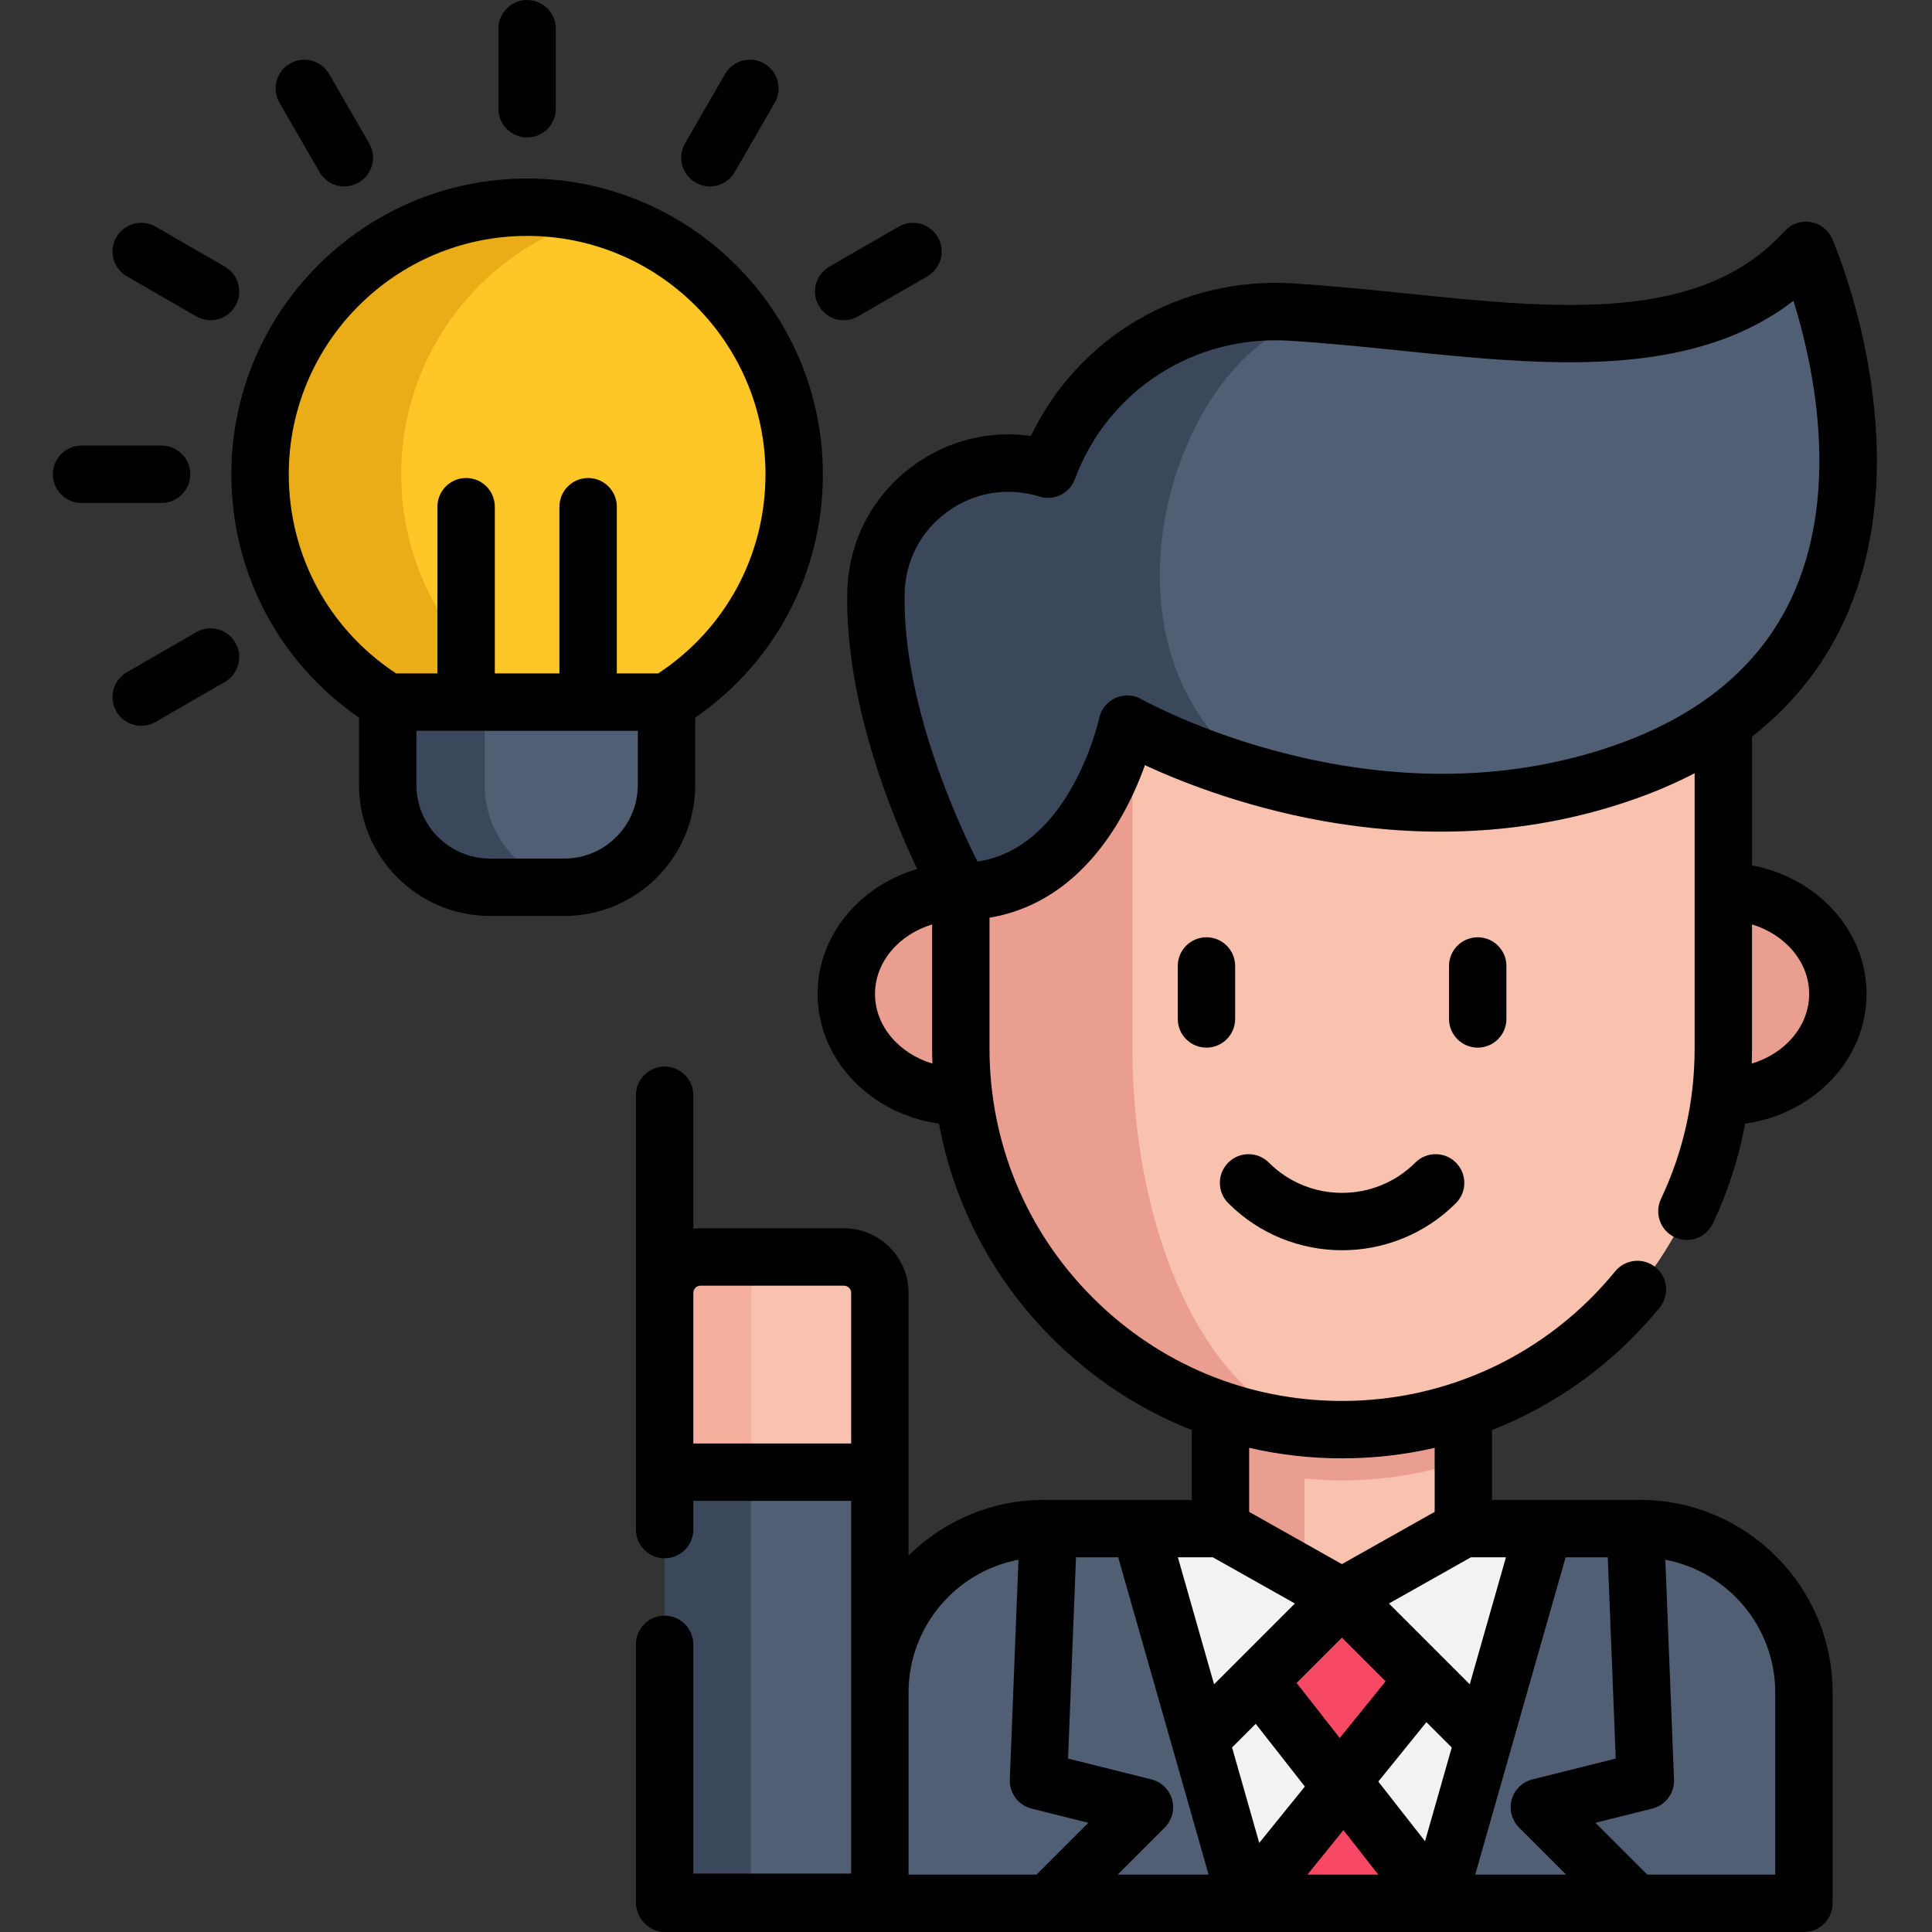 <svg height="512pt" viewBox="-14 0 512 512.002" width="512pt" xmlns="http://www.w3.org/2000/svg"><rect x="-14" y="0" width="512" height="512.002" fill="#333333" stroke="none"/><path d="m373.805 405.102h46.812c23.996 0 43.449 19.449 43.449 43.449v55.844h-244.895v-55.844c0-24 19.453-43.449 43.449-43.449h46.812" fill="#515f75"/><path d="m288.078 405.102 28.289 99.293h50.508l28.289-99.293" fill="#f2f2f2"/><path d="m373.809 349.312v55.793l-32.188 18.133-9.945-5.602-22.242-12.531v-55.828l22.242.012zm0 0" fill="#f9c2af"/><path d="m316.543 504.395 25.578-31.598 24.754 31.598" fill="#f74866"/><path d="m331.676 349.289-22.242-.012v55.824l22.242 12.535v-25.812c3.289.32 6.617.508 9.988.508 11.238 0 22.051-1.836 32.145-5.223v-37.797zm0 0" fill="#ea9e8f"/><path d="m240.629 290.574c-16.758 0-30.348-12.16-30.348-27.164s13.59-27.164 30.348-27.164h202.078c16.758 0 30.348 12.16 30.348 27.164s-13.59 27.164-30.348 27.164" fill="#ea9e8f"/><path d="m442.707 176.797v101.039c0 55.801-45.238 101.035-101.039 101.035-55.805 0-101.039-45.234-101.039-101.035v-101.039" fill="#f9c2af"/><path d="m340.949 378.867c-27.617-.184-52.594-11.457-70.73-29.586-18.285-18.289-29.59-43.543-29.59-71.445v-101.043h45.488v101.043c0 27.902 6.215 53.156 16.27 71.445 9.895 18 23.508 29.238 38.562 29.586zm0 0" fill="#ea9e8f"/><path d="m417.66 204.246c-36.609 13.195-72.055 8.754-97.121 1.766 0 0-.012 0-.012-.008-21.828-6.086-35.785-14.105-35.785-14.105s-9.215 44.344-44.113 44.344c0 0-23.219-41.07-22.488-79.07.375-19.703 16.625-34.441 35.09-34.441 3.453 0 6.98.508 10.492 1.605 9.891-26.559 36.02-43.371 64.312-41.648 4.406.273 8.84.625 13.289 1.027.852.07 1.711.148 2.562.227.09.012.176.02.266.027 46.18 4.336 92.953 12.781 120.438-17.625-.004 0 45.418 104.637-46.93 137.902zm0 0" fill="#515f75"/><path d="m328.035 82.688c4.406.273 8.836.625 13.289 1.027-40.746-1.723-73.117 88.012-20.797 122.289-21.828-6.086-35.785-14.105-35.785-14.105s-9.215 44.344-44.113 44.344c0 0-23.219-41.07-22.488-79.07.375-19.703 16.625-34.441 35.09-34.441 3.453 0 6.98.508 10.492 1.605 9.891-26.559 36.02-43.367 64.312-41.648zm0 0" fill="#3b485b"/><path d="m319.477 445.383 21.473 27.414 22.191-27.414-21.52-22.145z" fill="#f74866"/><path d="m344.168 83.977c-.098-.016-.184-.023-.281-.035.09.012.176.02.262.027zm0 0" fill="#f4af9d"/><path d="m162.637 161.477v46.57c0 13.945-10.535 25.422-24.094 26.914-.984.109-1.988.172-3 .172h-19.691c-14.969 0-27.094-12.129-27.094-27.086v-46.57zm0 0" fill="#3b485b"/><path d="m162.637 161.477v46.57c0 13.945-10.535 25.422-24.094 26.914-13.555-1.48-24.102-12.969-24.102-26.914v-46.57zm0 0" fill="#515f75"/><path d="m196.465 125.691c0 25.543-13.539 47.93-33.828 60.371h-73.879c-20.301-12.441-33.84-34.828-33.84-60.371 0-39.09 31.688-70.777 70.777-70.777 6.48 0 12.746.871 18.711 2.504 30.004 8.191 52.059 35.66 52.059 68.273zm0 0" fill="#eaad18"/><path d="m196.465 125.691c0 25.543-13.539 47.93-33.828 60.371h-36.473c-20.301-12.441-33.84-34.828-33.84-60.371 0-32.621 22.066-60.082 52.082-68.273 30.004 8.191 52.059 35.66 52.059 68.273zm0 0" fill="#ffc627"/><path d="m219.172 342.621v47.535h-57.035v-47.535c0-5.254 4.258-9.504 9.5-9.504h38.035c5.242 0 9.5 4.25 9.5 9.504zm0 0" fill="#f4af9d"/><path d="m219.172 342.621v47.535h-34.051v-47.535c0-5.254 4.25-9.504 9.504-9.504h15.047c5.242 0 9.5 4.25 9.5 9.504zm0 0" fill="#f9c2af"/><path d="m162.137 390.152h57.035v113.969h-57.035zm0 0" fill="#515f75"/><path d="m162.137 390.152h22.812v113.969h-22.812zm0 0" fill="#3b485b"/><path d="m385.215 270.031v-14.039c0-4.199-3.406-7.605-7.605-7.605-4.203 0-7.605 3.406-7.605 7.605v14.039c0 4.199 3.402 7.605 7.605 7.605 4.199 0 7.605-3.406 7.605-7.605zm0 0"/><path d="m313.328 255.992c0-4.199-3.402-7.605-7.605-7.605-4.199 0-7.602 3.406-7.602 7.605v14.039c0 4.199 3.402 7.605 7.602 7.605 4.203 0 7.605-3.406 7.605-7.605zm0 0"/><path d="m426.172 317.746c-1.797 3.797-.176 8.332 3.621 10.125 1.051.5 2.156.734 3.25.734 2.848 0 5.578-1.609 6.879-4.355 4.02-8.496 6.875-17.348 8.562-26.473 18.191-2.559 32.172-16.996 32.172-34.367 0-16.789-13.051-30.832-30.348-34.07v-34.133c11.223-8.766 19.684-19.641 25.258-32.551 19.289-44.652-3.047-97.129-4.008-99.34-1.027-2.371-3.191-4.059-5.742-4.477-2.551-.418-5.137.488-6.875 2.406-22.18 24.531-60.133 20.641-100.316 16.523-9.883-1.012-20.105-2.059-30.133-2.668-29.672-1.812-56.711 14.238-69.289 40.441-10.863-1.555-21.852 1.117-30.965 7.695-10.992 7.934-17.445 20.246-17.703 33.785-.551 28.684 11.473 58.387 18.531 73.273-15.289 4.488-26.391 17.633-26.391 33.113 0 17.371 13.977 31.809 32.172 34.367 3.953 21.43 14.258 41.148 29.996 56.883 10.719 10.723 23.289 18.918 36.984 24.312v18.523h-39.211c-13.953 0-26.617 5.633-35.84 14.742v-69.617c0-9.434-7.676-17.105-17.105-17.105h-38.035c-.641 0-1.273.043-1.898.109v-35.371c0-4.199-3.402-7.605-7.602-7.605-4.203 0-7.605 3.406-7.605 7.605v115.105c0 4.199 3.402 7.605 7.605 7.605 4.199 0 7.602-3.406 7.602-7.605v-7.598h41.828v98.758h-41.828v-60.738c0-4.199-3.402-7.605-7.602-7.605-4.203 0-7.605 3.406-7.605 7.605v68.344c0 4.199 3.402 7.879 7.605 7.879h301.926c4.203 0 7.605-3.406 7.605-7.605v-55.848c0-28.152-22.902-51.055-51.055-51.055h-39.203v-18.516c17.109-6.719 32.426-17.762 44.414-32.434 2.66-3.254 2.176-8.043-1.074-10.699-3.254-2.656-8.043-2.18-10.703 1.074-17.84 21.832-44.223 34.352-72.383 34.352-24.957 0-48.422-9.719-66.066-27.367-17.648-17.645-27.367-41.113-27.367-66.074v-34.625c13.762-2.289 25.434-10.875 34.055-25.219 3.266-5.43 5.574-10.848 7.141-15.207 20.273 9.395 73.781 29.172 130.812 8.625 5.277-1.902 10.223-4.07 14.859-6.48v72.906c.004 13.965-3 27.395-8.926 39.914zm-50.363 94.961h9.281l-9.59 33.656-21.414-21.418zm36.273 0 2.105 53.332-22.09 5.523c-2.656.664-4.754 2.707-5.484 5.348s.016 5.469 1.953 7.406l12.473 12.473h-24.09l23.957-84.082zm-115.461 64.203c-.73-2.641-2.824-4.684-5.48-5.348l-22.094-5.523 2.105-53.332h11.184l23.957 84.082h-24.094l12.473-12.473c1.938-1.938 2.684-4.766 1.949-7.406zm45-42.918 11.582 11.582-12.156 15.016-11.43-14.59zm29.109 29.113-7.078 24.844-12.387-15.812 12.75-15.746zm-51.949-6.273 13.023 16.621-12.09 14.938-7.203-25.289zm23.242 28.172 9.234 11.785h-18.773zm-34.281-38.641-9.59-33.656h9.281l21.727 12.238zm-138-63.816v-39.93c0-1.043.848-1.895 1.895-1.895h38.035c1.047 0 1.895.852 1.895 1.895v39.93zm57.035 66.004c0-17.469 12.562-32.051 29.129-35.207l-2.297 58.273c-.145 3.602 2.258 6.805 5.754 7.68l15.059 3.762-13.73 13.73h-33.914zm229.684 0v48.238h-33.914l-13.727-13.727 15.055-3.766c3.496-.875 5.898-4.078 5.758-7.676l-2.301-58.273c16.562 3.152 29.129 17.734 29.129 35.203zm-90.258-64.855v16.965l-24.582 13.848-24.582-13.848v-16.973c7.984 1.844 16.234 2.793 24.629 2.793 8.355 0 16.578-.953 24.535-2.785zm-148.316-120.285c0-8.492 6.328-15.734 15.137-18.43v32.852c0 1.348.031 2.691.082 4.035-8.852-2.68-15.219-9.938-15.219-18.457zm197.199-66.316c-64.238 23.145-125.949-11.445-126.559-11.793-2.109-1.211-4.672-1.336-6.891-.34-2.223.988-3.836 2.992-4.34 5.371-.078.363-7.566 34.301-32.242 37.984-5.586-11.098-19.859-42.348-19.312-71 .164-8.711 4.32-16.637 11.398-21.746 4.785-3.453 10.371-5.238 16.066-5.238 2.758 0 5.535.418 8.258 1.266 3.855 1.199 7.977-.824 9.387-4.609 8.742-23.488 31.539-38.238 56.715-36.703 9.719.59 19.781 1.621 29.512 2.617 37.84 3.879 76.84 7.875 104.215-13.188 5.082 16.324 12.344 49.062.312 76.914-8.047 18.629-23.699 32.246-46.52 40.465zm50.359 66.316c0 8.52-6.363 15.777-15.215 18.457.047-1.344.078-2.684.078-4.035v-32.852c8.812 2.695 15.137 9.938 15.137 18.43zm0 0"/><path d="m341.668 331.328c10.922 0 21.848-4.156 30.164-12.473 2.969-2.973 2.969-7.785 0-10.758-2.969-2.969-7.785-2.969-10.754 0-10.703 10.703-28.117 10.707-38.82 0-2.973-2.969-7.785-2.969-10.758 0-2.969 2.973-2.969 7.785 0 10.758 8.316 8.316 19.242 12.473 30.168 12.473zm0 0"/><path d="m170.238 208.043v-17.867c21.262-14.66 33.828-38.453 33.828-64.484 0-43.223-35.156-78.383-78.371-78.383-43.219 0-78.383 35.16-78.383 78.383 0 26.031 12.574 49.824 33.836 64.484v17.867c0 19.129 15.566 34.695 34.695 34.695h19.699c19.133 0 34.695-15.566 34.695-34.695zm-107.715-82.352c0-34.836 28.34-63.172 63.172-63.172 34.828 0 63.164 28.336 63.164 63.172 0 21.449-10.59 41.023-28.434 52.77h-10.961v-44.18c0-4.199-3.406-7.605-7.605-7.605s-7.605 3.406-7.605 7.605v44.18h-17.125v-44.18c0-4.199-3.406-7.605-7.605-7.605-4.203 0-7.605 3.406-7.605 7.605v44.18h-10.953c-17.852-11.746-28.441-31.316-28.441-52.77zm92.504 82.352c0 10.742-8.742 19.484-19.484 19.484h-19.699c-10.742 0-19.484-8.742-19.484-19.484v-14.375h13.16.004.004 32.328.004.004 13.164zm0 0"/><path d="m36.422 125.691c0-4.199-3.406-7.605-7.605-7.605h-21.211c-4.199 0-7.605 3.406-7.605 7.605 0 4.199 3.406 7.605 7.605 7.605h21.211c4.199 0 7.605-3.406 7.605-7.605zm0 0"/><path d="m209.594 84.859c1.289 0 2.598-.328 3.797-1.02l18.367-10.605c3.637-2.102 4.883-6.754 2.785-10.391-2.102-3.637-6.754-4.883-10.391-2.781l-18.367 10.605c-3.637 2.098-4.887 6.75-2.785 10.387 1.41 2.441 3.965 3.805 6.594 3.805zm0 0"/><path d="m37.992 167.543-18.367 10.605c-3.637 2.098-4.883 6.75-2.785 10.387 1.41 2.441 3.965 3.805 6.594 3.805 1.289 0 2.598-.328 3.797-1.02l18.367-10.605c3.637-2.102 4.883-6.754 2.785-10.391-2.102-3.637-6.754-4.883-10.391-2.781zm0 0"/><path d="m170.324 48.379c1.199.691 2.508 1.023 3.797 1.023 2.629 0 5.184-1.367 6.594-3.805l10.605-18.371c2.102-3.637.852-8.285-2.785-10.387-3.637-2.102-8.289-.855-10.387 2.785l-10.605 18.367c-2.102 3.637-.855 8.289 2.781 10.387zm0 0"/><path d="m125.691 36.422c4.199 0 7.605-3.406 7.605-7.605v-21.211c0-4.199-3.406-7.605-7.605-7.605-4.199 0-7.605 3.406-7.605 7.605v21.211c0 4.199 3.406 7.605 7.605 7.605zm0 0"/><path d="m70.668 45.598c1.406 2.438 3.965 3.805 6.594 3.805 1.289 0 2.598-.332 3.793-1.023 3.637-2.098 4.883-6.75 2.785-10.387l-10.605-18.367c-2.102-3.641-6.75-4.887-10.387-2.785-3.641 2.102-4.887 6.75-2.785 10.387zm0 0"/><path d="m19.625 73.234 18.367 10.605c1.195.691 2.504 1.02 3.797 1.02 2.625 0 5.184-1.363 6.59-3.805 2.102-3.637.855-8.289-2.781-10.387l-18.371-10.605c-3.637-2.102-8.289-.855-10.387 2.781-2.102 3.637-.855 8.289 2.785 10.391zm0 0"/></svg>